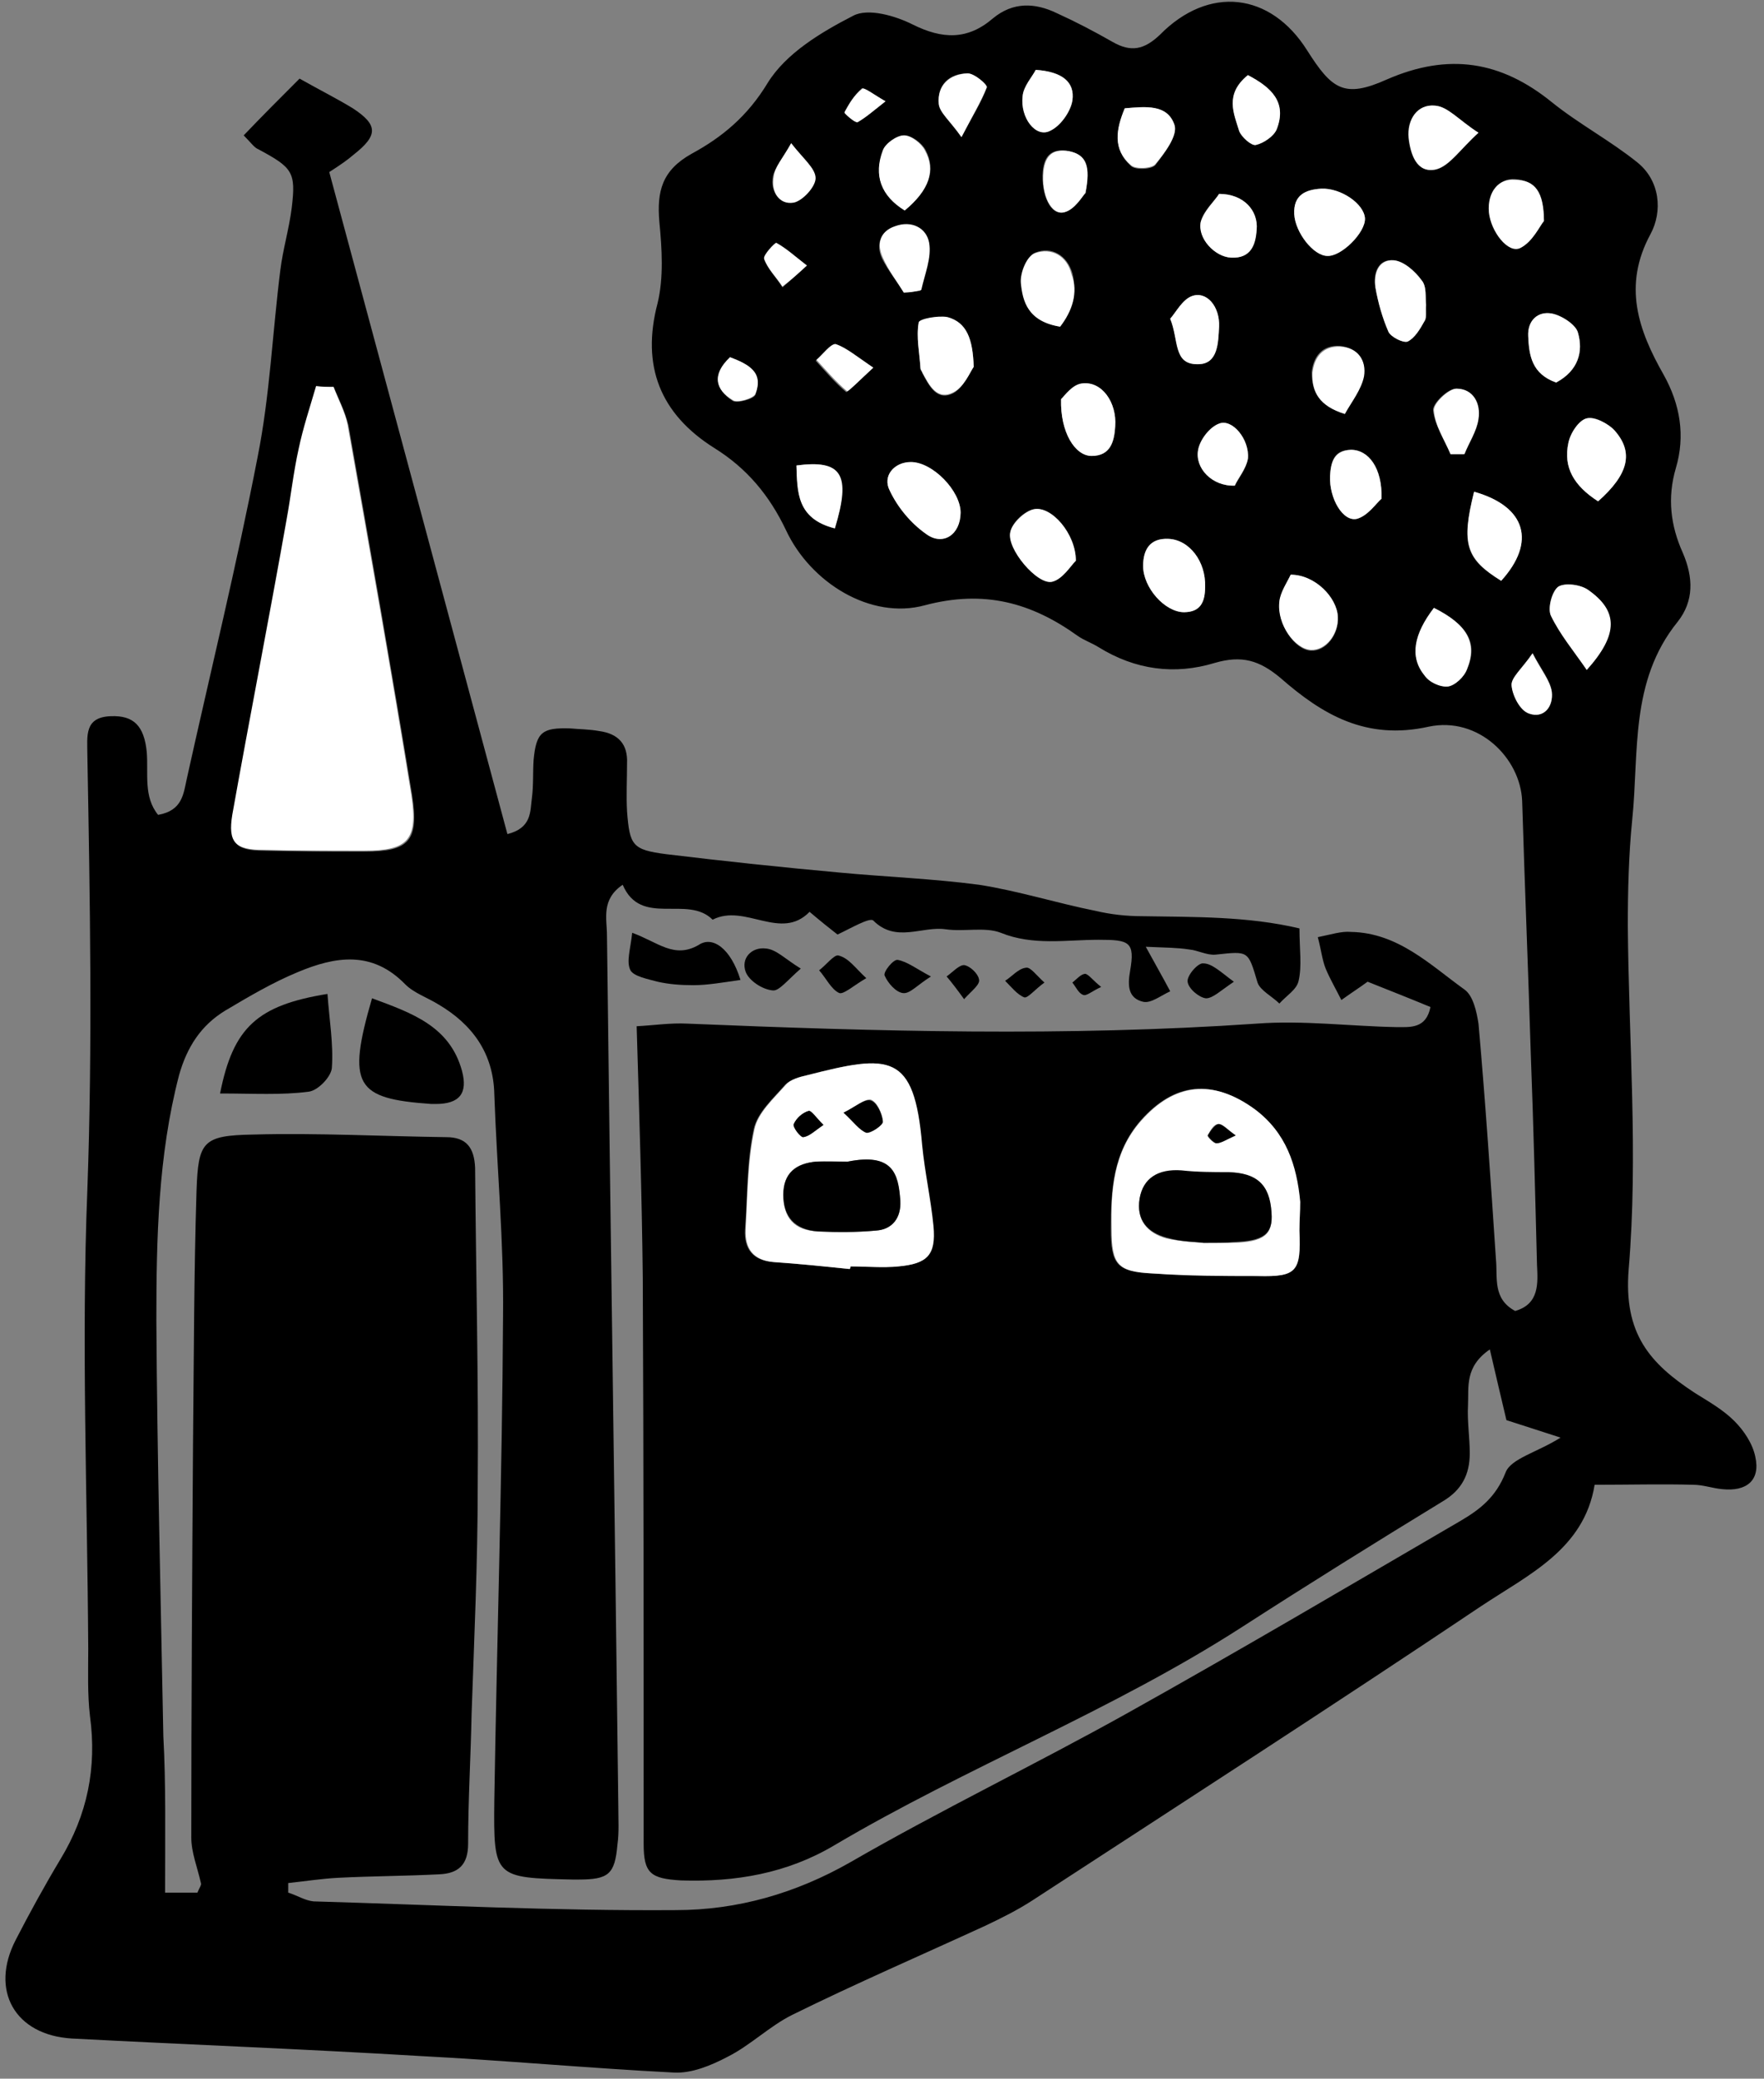 <svg width="202" height="238" viewBox="0 0 202 238" version="1.1" xmlns="http://www.w3.org/2000/svg" xmlns:xlink="http://www.w3.org/1999/xlink">
<rect x="0" y="0" width="202" height="238" fill="#808080" stroke="none"/>
<title>igreja</title>
<desc>Created using Figma</desc>
<g id="Canvas" transform="translate(3313 -2849)">
<g id="igreja">
<g id="rodape-igreja">
<use xlink:href="#path0_fill" transform="translate(-3312.38 2849.2)"/>
</g>
<g id="Vector">
<use xlink:href="#path1_fill" transform="translate(-3287.8 2962.8)"/>
</g>
<g id="Vector">
<use xlink:href="#path2_fill" transform="translate(-3271.86 2963.3)"/>
</g>
<g id="Vector">
<use xlink:href="#path3_fill" transform="translate(-3241.02 2955.8)"/>
</g>
<g id="Vector">
<use xlink:href="#path4_fill" transform="translate(-3227.75 2957.58)"/>
</g>
<g id="Vector">
<use xlink:href="#path5_fill" transform="translate(-3219.2 2958.39)"/>
</g>
<g id="Vector">
<use xlink:href="#path6_fill" transform="translate(-3211.72 2958.9)"/>
</g>
<g id="Vector">
<use xlink:href="#path7_fill" transform="translate(-3177.01 2959.3)"/>
</g>
<g id="Vector">
<use xlink:href="#path8_fill" transform="translate(-3197.9 2959.79)"/>
</g>
<g id="Vector">
<use xlink:href="#path9_fill" transform="translate(-3204.6 2959.5)"/>
</g>
<g id="Vector">
<use xlink:href="#path10_fill" transform="translate(-3190.2 2960.5)"/>
</g>
<g id="Vector">
<use xlink:href="#path11_fill" transform="translate(-3286.54 2893.2)" fill="#FFFFFF"/>
</g>
<g id="Vector">
<use xlink:href="#path12_fill" transform="translate(-3227.61 2970.75)" fill="#FFFFFF"/>
</g>
<g id="Vector">
<use xlink:href="#path13_fill" transform="translate(-3185.72 2973.69)" fill="#FFFFFF"/>
</g>
<g id="Vector">
<use xlink:href="#path14_fill" transform="translate(-3211.38 2901.9)" fill="#FFFFFF"/>
</g>
<g id="Vector">
<use xlink:href="#path15_fill" transform="translate(-3133.55 2896.87)" fill="#FFFFFF"/>
</g>
<g id="Vector">
<use xlink:href="#path16_fill" transform="translate(-3182.1 2910.69)" fill="#FFFFFF"/>
</g>
<g id="Vector">
<use xlink:href="#path17_fill" transform="translate(-3155.54 2878.8)" fill="#FFFFFF"/>
</g>
<g id="Vector">
<use xlink:href="#path18_fill" transform="translate(-3207.91 2885.25)" fill="#FFFFFF"/>
</g>
<g id="Vector">
<use xlink:href="#path19_fill" transform="translate(-3144.95 2905.3)" fill="#FFFFFF"/>
</g>
<g id="Vector">
<use xlink:href="#path20_fill" transform="translate(-3164.8 2870.6)" fill="#FFFFFF"/>
</g>
<g id="Vector">
<use xlink:href="#path21_fill" transform="translate(-3135.54 2915.92)" fill="#FFFFFF"/>
</g>
<g id="Vector">
<use xlink:href="#path22_fill" transform="translate(-3197.35 2907.27)" fill="#FFFFFF"/>
</g>
<g id="Vector">
<use xlink:href="#path23_fill" transform="translate(-3150.91 2918.6)" fill="#FFFFFF"/>
</g>
<g id="Vector">
<use xlink:href="#path24_fill" transform="translate(-3166.53 2914.8)" fill="#FFFFFF"/>
</g>
<g id="Vector">
<use xlink:href="#path25_fill" transform="translate(-3196.11 2877.78)" fill="#FFFFFF"/>
</g>
<g id="Vector">
<use xlink:href="#path26_fill" transform="translate(-3191.5 2892.88)" fill="#FFFFFF"/>
</g>
<g id="Vector">
<use xlink:href="#path27_fill" transform="translate(-3142.52 2869.58)" fill="#FFFFFF"/>
</g>
<g id="Vector">
<use xlink:href="#path28_fill" transform="translate(-3151.72 2861.08)" fill="#FFFFFF"/>
</g>
<g id="Vector">
<use xlink:href="#path29_fill" transform="translate(-3212.36 2864.5)" fill="#FFFFFF"/>
</g>
<g id="Vector">
<use xlink:href="#path30_fill" transform="translate(-3185.02 2861.27)" fill="#FFFFFF"/>
</g>
<g id="Vector">
<use xlink:href="#path31_fill" transform="translate(-3175.55 2871.2)" fill="#FFFFFF"/>
</g>
<g id="Vector">
<use xlink:href="#path32_fill" transform="translate(-3138.01 2884.85)" fill="#FFFFFF"/>
</g>
<g id="Vector">
<use xlink:href="#path33_fill" transform="translate(-3160.7 2900.5)" fill="#FFFFFF"/>
</g>
<g id="Vector">
<use xlink:href="#path34_fill" transform="translate(-3162.71 2888.69)" fill="#FFFFFF"/>
</g>
<g id="Vector">
<use xlink:href="#path35_fill" transform="translate(-3171.84 2857.6)" fill="#FFFFFF"/>
</g>
<g id="Vector">
<use xlink:href="#path36_fill" transform="translate(-3148.8 2893.5)" fill="#FFFFFF"/>
</g>
<g id="Vector">
<use xlink:href="#path37_fill" transform="translate(-3179 2882.78)" fill="#FFFFFF"/>
</g>
<g id="Vector">
<use xlink:href="#path38_fill" transform="translate(-3175.85 2897.41)" fill="#FFFFFF"/>
</g>
<g id="Vector">
<use xlink:href="#path39_fill" transform="translate(-3212.25 2874.66)" fill="#FFFFFF"/>
</g>
<g id="Vector">
<use xlink:href="#path40_fill" transform="translate(-3193.55 2866.24)" fill="#FFFFFF"/>
</g>
<g id="Vector">
<use xlink:href="#path41_fill" transform="translate(-3195.93 2857)" fill="#FFFFFF"/>
</g>
<g id="Vector">
<use xlink:href="#path42_fill" transform="translate(-3221.8 2902.15)" fill="#FFFFFF"/>
</g>
<g id="Vector">
<use xlink:href="#path43_fill" transform="translate(-3205.52 2857.4)" fill="#FFFFFF"/>
</g>
<g id="Vector">
<use xlink:href="#path44_fill" transform="translate(-3219.5 2888.39)" fill="#FFFFFF"/>
</g>
<g id="Vector">
<use xlink:href="#path45_fill" transform="translate(-3139.91 2923.8)" fill="#FFFFFF"/>
</g>
<g id="Vector">
<use xlink:href="#path46_fill" transform="translate(-3224.46 2865.4)" fill="#FFFFFF"/>
</g>
<g id="Vector">
<use xlink:href="#path47_fill" transform="translate(-3230.8 2889.9)" fill="#FFFFFF"/>
</g>
<g id="Vector">
<use xlink:href="#path48_fill" transform="translate(-3225.51 2876.8)" fill="#FFFFFF"/>
</g>
<g id="Vector">
<use xlink:href="#path49_fill" transform="translate(-3216.3 2859.14)" fill="#FFFFFF"/>
</g>
<g id="Vector">
<use xlink:href="#path50_fill" transform="translate(-3223.3 2981.76)"/>
</g>
<g id="Vector">
<use xlink:href="#path51_fill" transform="translate(-3216.4 2974.97)"/>
</g>
<g id="Vector">
<use xlink:href="#path52_fill" transform="translate(-3222.13 2976.19)"/>
</g>
<g id="Vector">
<use xlink:href="#path53_fill" transform="translate(-3182.57 2982.98)"/>
</g>
<g id="Vector">
<use xlink:href="#path54_fill" transform="translate(-3174.7 2977.7)"/>
</g>
</g>
</g>
<defs>
<path id="path0_fill" d="M 18.285 216.501C 19.685 216.501 20.885 216.501 21.985 216.501C 22.185 216.001 22.485 215.601 22.385 215.401C 21.985 213.601 21.285 211.901 21.285 210.201C 21.285 195.101 21.385 180.001 21.485 164.901C 21.585 155.301 21.585 145.701 21.885 136.101C 22.085 130.501 22.585 129.801 28.385 129.701C 35.685 129.501 43.085 129.901 50.485 130.001C 52.785 130.001 53.685 131.201 53.785 133.501C 53.885 145.701 54.185 157.901 54.085 170.001C 54.085 178.701 53.685 187.301 53.385 196.001C 53.285 201.001 52.985 205.901 52.985 210.901C 52.985 213.301 51.885 214.301 49.685 214.401C 45.785 214.601 41.985 214.601 38.085 214.801C 36.185 214.901 34.285 215.201 32.385 215.401C 32.385 215.801 32.385 216.101 32.385 216.501C 33.385 216.801 34.285 217.401 35.285 217.501C 49.085 217.901 62.885 218.601 76.785 218.501C 83.785 218.501 90.485 216.601 96.785 213.001C 107.185 207.001 117.985 201.801 128.385 196.001C 141.285 188.801 153.985 181.301 166.685 173.901C 168.885 172.601 170.685 171.201 171.785 168.401C 172.385 166.801 175.385 166.101 178.085 164.401C 175.585 163.601 173.785 163.001 171.885 162.401C 171.285 159.901 170.685 157.301 169.985 154.301C 167.085 156.301 167.585 158.601 167.485 160.701C 167.385 162.501 167.685 164.401 167.685 166.201C 167.685 168.601 166.785 170.401 164.585 171.701C 156.885 176.401 149.185 181.201 141.585 186.101C 126.685 195.701 110.085 202.101 94.885 211.101C 89.485 214.301 83.585 215.301 77.385 215.101C 73.885 214.901 73.085 214.301 73.085 210.901C 73.085 189.301 73.085 167.701 72.985 146.101C 72.885 136.701 72.585 127.301 72.285 117.301C 74.185 117.201 76.185 116.901 78.085 117.001C 99.785 117.901 121.485 118.501 143.285 117.001C 148.585 116.601 153.985 117.301 159.285 117.401C 160.885 117.401 162.685 117.601 163.185 115.101C 160.785 114.101 158.485 113.201 155.985 112.201C 155.185 112.801 154.085 113.501 152.985 114.301C 152.385 113.101 151.685 111.901 151.185 110.701C 150.785 109.701 150.685 108.601 150.285 107.101C 151.785 106.801 152.985 106.401 154.085 106.501C 159.485 106.601 163.185 110.301 167.085 113.101C 168.085 113.801 168.485 115.701 168.685 117.001C 169.485 126.001 170.085 135.001 170.685 144.001C 170.885 146.101 170.285 148.501 172.885 149.901C 175.685 149.101 175.485 146.701 175.385 144.601C 175.185 136.701 174.985 128.701 174.685 120.801C 174.385 111.001 173.985 101.301 173.685 91.501C 173.485 86.601 168.685 81.801 162.985 83.001C 155.785 84.601 150.785 81.601 145.985 77.401C 143.585 75.401 141.585 74.801 138.485 75.701C 133.885 77.101 129.385 76.501 125.185 73.901C 124.385 73.401 123.485 73.101 122.785 72.601C 117.485 68.801 112.085 67.301 105.285 69.101C 99.085 70.801 92.185 66.501 89.385 60.501C 87.485 56.501 84.885 53.401 81.185 51.101C 74.985 47.201 72.785 41.701 74.685 34.501C 75.385 31.601 75.185 28.301 74.885 25.201C 74.585 21.701 75.185 19.301 78.585 17.401C 82.085 15.501 84.985 13.101 87.285 9.301C 89.385 5.901 93.385 3.501 97.085 1.601C 98.785 0.701 101.885 1.601 103.885 2.601C 107.285 4.301 110.185 4.401 113.085 1.901C 115.385 0.001 117.885 0.101 120.385 1.301C 122.585 2.301 124.685 3.401 126.785 4.601C 128.885 5.801 130.385 5.501 132.185 3.801C 137.785 -1.899 144.885 -1.099 149.085 5.601C 151.885 10.001 153.285 11.101 158.185 8.901C 165.285 5.801 171.285 6.801 177.085 11.501C 180.185 14.001 183.785 15.901 186.885 18.401C 189.485 20.501 189.785 24.001 188.385 26.601C 185.185 32.501 186.985 37.601 189.885 42.701C 191.785 46.101 192.385 49.701 191.285 53.401C 190.285 56.801 190.685 60.001 192.085 63.101C 193.285 65.901 193.385 68.601 191.485 71.001C 185.985 77.801 187.085 86.001 186.285 93.701C 185.885 97.701 185.785 101.801 185.785 105.801C 185.885 118.901 186.985 132.101 185.885 145.101C 185.285 152.501 188.285 155.901 193.485 159.301C 195.085 160.301 196.685 161.201 197.985 162.501C 199.085 163.601 200.085 165.101 200.385 166.601C 200.985 169.301 199.385 170.601 196.585 170.301C 195.485 170.201 194.385 169.801 193.285 169.801C 189.685 169.701 185.985 169.801 181.985 169.801C 180.785 177.201 174.385 180.101 168.985 183.701C 151.985 195.101 134.785 206.201 117.585 217.401C 115.885 218.501 114.085 219.401 112.185 220.301C 104.785 223.701 97.385 226.901 90.085 230.501C 87.485 231.801 85.285 234.001 82.685 235.301C 80.785 236.301 78.585 237.201 76.585 237.101C 66.785 236.601 57.085 235.701 47.385 235.201C 34.085 234.401 20.885 233.901 7.585 233.201C 1.085 232.801 -1.815 227.701 1.185 221.901C 2.785 218.801 4.485 215.701 6.285 212.701C 9.385 207.601 10.485 202.201 9.685 196.301C 9.385 193.801 9.485 191.101 9.485 188.601C 9.385 171.101 8.685 153.501 9.385 136.001C 9.985 119.401 9.685 102.801 9.385 86.201C 9.385 84.101 8.985 81.901 12.085 81.801C 14.685 81.701 15.885 82.901 16.185 85.901C 16.385 88.401 15.785 91.001 17.485 93.101C 20.285 92.601 20.385 90.701 20.785 88.901C 23.485 76.701 26.485 64.501 28.885 52.101C 30.285 45.101 30.585 37.801 31.485 30.701C 31.785 28.301 32.485 26.001 32.785 23.601C 33.285 19.501 32.885 19.001 28.985 16.901C 28.485 16.701 28.185 16.201 27.285 15.301C 29.385 13.101 31.485 11.001 33.685 8.801C 35.985 10.101 37.985 11.101 39.785 12.201C 42.685 14.101 42.685 15.301 39.885 17.501C 39.185 18.101 38.485 18.601 37.085 19.501C 43.885 44.701 50.685 70.001 57.485 95.301C 60.285 94.601 60.085 92.701 60.285 91.201C 60.485 89.701 60.385 88.201 60.485 86.801C 60.785 83.601 61.485 83.101 64.685 83.201C 65.785 83.301 66.885 83.301 67.985 83.501C 70.185 83.801 71.285 85.001 71.185 87.201C 71.185 89.001 71.085 90.901 71.185 92.701C 71.485 96.601 71.785 97.101 75.685 97.601C 82.285 98.401 88.885 99.101 95.485 99.701C 100.785 100.201 106.185 100.401 111.485 101.101C 115.985 101.801 120.385 103.201 124.885 104.101C 126.585 104.501 128.385 104.701 130.185 104.701C 136.185 104.801 142.285 104.701 148.185 106.101C 148.185 108.501 148.485 110.401 148.085 112.101C 147.885 113.101 146.685 113.801 145.885 114.701C 145.085 113.901 143.685 113.201 143.385 112.301C 142.285 108.601 142.385 108.701 138.585 109.101C 137.585 109.201 136.585 108.601 135.485 108.501C 134.185 108.301 132.885 108.301 130.585 108.201C 131.785 110.401 132.485 111.601 133.385 113.301C 132.285 113.801 131.185 114.701 130.285 114.501C 128.585 114.101 128.485 112.701 128.785 111.001C 129.385 107.601 128.685 107.401 125.185 107.401C 121.485 107.401 117.685 108.101 113.985 106.601C 112.185 105.901 109.785 106.501 107.685 106.201C 104.985 105.801 101.985 107.801 99.385 105.201C 98.985 104.801 96.785 106.101 95.285 106.801C 94.385 106.101 93.385 105.301 92.085 104.201C 88.785 107.601 84.685 103.201 80.985 105.101C 78.085 102.201 72.785 106.001 70.685 101.101C 68.185 102.801 68.885 105.001 68.885 106.901C 69.285 140.101 69.785 173.301 70.185 206.601C 70.185 208.101 70.285 209.601 70.085 211.001C 69.785 214.401 69.085 215.001 65.585 215.001C 65.385 215.001 65.185 215.001 64.985 215.001C 55.985 214.801 55.885 214.801 55.985 205.901C 56.285 187.401 56.885 169.001 56.985 150.501C 57.085 142.001 56.285 133.601 55.985 125.101C 55.885 120.401 53.485 117.101 49.585 114.801C 48.285 114.001 46.785 113.501 45.785 112.501C 41.985 108.601 37.785 109.301 33.485 111.101C 30.585 112.301 27.885 113.901 25.185 115.501C 22.385 117.201 20.785 119.701 19.885 122.901C 17.485 132.101 17.285 141.601 17.285 151.001C 17.385 166.901 17.785 182.701 18.085 198.601C 18.385 204.001 18.285 209.901 18.285 216.501ZM 37.585 44.101C 36.985 44.101 36.285 44.101 35.685 44.101C 34.985 46.501 34.185 48.801 33.685 51.301C 33.085 54.001 32.785 56.701 32.285 59.501C 30.185 70.701 28.085 81.901 26.085 93.201C 25.485 96.301 26.385 97.201 29.585 97.201C 33.485 97.301 37.285 97.301 41.185 97.301C 46.185 97.301 47.385 96.101 46.585 90.901C 44.285 76.801 41.785 62.601 39.285 48.501C 38.885 46.901 38.185 45.501 37.585 44.101ZM 96.685 145.101C 96.685 145.001 96.685 144.901 96.685 144.801C 98.485 144.801 100.385 144.901 102.185 144.801C 105.485 144.501 106.485 143.501 106.185 140.201C 105.885 137.101 105.185 134.001 104.885 130.901C 103.985 120.301 101.185 120.501 91.785 122.901C 90.885 123.101 89.885 123.401 89.285 124.001C 87.885 125.601 86.085 127.201 85.685 129.101C 84.885 132.801 84.985 136.801 84.685 140.601C 84.585 142.801 85.585 144.101 87.885 144.301C 90.885 144.501 93.785 144.801 96.685 145.101ZM 148.185 140.701C 148.185 139.601 148.285 138.501 148.185 137.401C 147.785 133.301 146.585 129.501 142.985 126.801C 138.185 123.301 133.885 123.701 129.985 128.101C 126.785 131.801 126.585 136.101 126.585 140.501C 126.585 144.601 127.285 145.401 131.285 145.601C 135.285 145.801 139.385 145.801 143.385 145.901C 147.885 146.001 148.385 145.401 148.185 140.701ZM 109.385 58.501C 109.385 56.001 106.185 52.701 103.685 52.701C 101.785 52.701 100.385 54.301 101.285 56.001C 102.185 57.901 103.685 59.701 105.385 60.901C 107.285 62.401 109.285 61.001 109.385 58.501ZM 182.385 57.201C 185.885 54.101 186.485 51.601 184.285 49.101C 183.485 48.301 181.985 47.401 181.085 47.701C 180.185 47.901 179.285 49.401 178.985 50.501C 178.385 53.301 179.585 55.401 182.385 57.201ZM 134.985 69.901C 136.885 69.801 137.385 68.601 137.385 67.001C 137.485 64.101 135.585 61.601 133.185 61.501C 131.085 61.401 130.285 62.801 130.285 64.601C 130.285 67.101 132.785 69.901 134.985 69.901ZM 162.685 34.701C 162.585 33.901 162.785 32.601 162.185 31.901C 161.485 30.901 160.185 29.701 158.985 29.601C 157.185 29.401 156.585 31.101 156.885 32.701C 157.185 34.501 157.685 36.201 158.385 37.801C 158.685 38.401 160.085 39.101 160.585 38.901C 161.385 38.501 161.985 37.501 162.485 36.601C 162.785 36.201 162.685 35.501 162.685 34.701ZM 110.885 41.801C 110.785 38.601 110.085 36.701 107.885 36.201C 106.885 35.901 104.685 36.401 104.585 36.801C 104.285 38.501 104.685 40.201 104.785 42.001C 104.785 42.201 104.985 42.301 104.985 42.501C 105.785 44.001 106.685 45.801 108.585 44.801C 109.785 44.101 110.385 42.401 110.885 41.801ZM 168.185 56.101C 166.685 62.101 167.185 63.801 171.285 66.301C 175.285 61.901 174.185 57.801 168.185 56.101ZM 155.685 24.801C 155.585 23.201 152.985 21.301 150.685 21.401C 148.885 21.501 147.485 22.201 147.585 24.301C 147.685 26.401 149.785 29.101 151.385 29.101C 152.985 29.101 155.685 26.401 155.685 24.801ZM 181.085 76.501C 184.685 72.401 184.585 69.701 181.185 67.301C 180.285 66.701 178.485 66.501 177.785 67.001C 177.085 67.501 176.585 69.401 176.985 70.301C 177.985 72.301 179.585 74.101 181.085 76.501ZM 122.585 64.001C 122.585 60.901 119.785 57.701 117.785 58.101C 116.685 58.301 115.285 59.601 115.085 60.701C 114.685 62.601 118.185 66.901 119.885 66.401C 121.085 66.101 121.985 64.501 122.585 64.001ZM 163.585 69.401C 161.285 72.401 160.785 75.001 162.485 77.101C 163.085 77.801 164.385 78.501 165.185 78.401C 165.985 78.301 166.985 77.301 167.385 76.401C 168.685 73.401 167.385 71.301 163.585 69.401ZM 147.185 65.601C 146.785 66.401 145.985 67.601 145.885 68.801C 145.685 71.401 147.685 74.201 149.485 74.301C 151.185 74.401 152.685 72.501 152.585 70.501C 152.485 68.301 149.985 65.601 147.185 65.601ZM 120.785 37.201C 122.085 35.401 122.785 33.401 122.185 31.101C 121.585 29.001 119.785 28.001 117.985 28.701C 117.085 29.001 116.285 31.001 116.385 32.101C 116.485 34.301 117.085 36.601 120.785 37.201ZM 120.885 45.501C 120.785 49.301 122.485 52.001 124.385 52.001C 126.585 52.001 126.985 50.401 127.085 48.601C 127.285 45.801 125.485 43.401 123.285 43.701C 122.185 43.901 121.285 45.201 120.885 45.501ZM 176.185 25.101C 176.085 21.801 175.085 20.501 172.885 20.301C 170.985 20.201 169.785 21.801 169.885 24.001C 170.085 26.201 172.085 28.801 173.485 28.101C 174.885 27.501 175.685 25.701 176.185 25.101ZM 168.685 15.001C 166.485 13.601 165.185 12.001 163.785 11.901C 161.785 11.701 160.485 13.501 160.785 15.601C 160.985 17.401 161.685 19.701 163.885 19.201C 165.385 18.801 166.585 16.901 168.685 15.001ZM 102.985 23.901C 105.785 21.501 106.585 19.301 105.385 17.001C 104.985 16.201 103.785 15.301 102.985 15.301C 102.185 15.301 100.885 16.201 100.585 17.001C 99.385 19.901 100.285 22.301 102.985 23.901ZM 128.185 12.201C 127.185 14.601 126.785 16.901 128.885 18.801C 129.385 19.301 131.285 19.201 131.685 18.701C 132.685 17.401 134.185 15.401 133.885 14.201C 133.085 11.701 130.585 12.001 128.185 12.201ZM 138.985 22.001C 138.485 22.801 137.185 23.901 136.885 25.201C 136.485 27.101 138.585 29.301 140.385 29.301C 142.585 29.401 143.085 27.801 143.285 26.101C 143.485 24.001 141.885 22.001 138.985 22.001ZM 177.585 43.601C 180.185 42.201 180.685 40.001 180.085 37.901C 179.785 36.901 178.185 35.901 177.085 35.701C 175.585 35.401 174.285 36.501 174.385 38.301C 174.485 40.501 174.785 42.601 177.585 43.601ZM 157.585 56.901C 157.685 53.301 156.085 51.301 154.085 51.301C 152.085 51.301 151.785 52.701 151.685 54.301C 151.585 56.901 153.185 59.601 154.785 59.201C 155.985 58.901 156.985 57.401 157.585 56.901ZM 153.385 47.201C 154.085 45.801 155.185 44.401 155.485 42.801C 155.885 41.001 154.785 39.601 152.785 39.401C 150.785 39.301 149.785 40.601 149.585 42.401C 149.585 44.701 150.485 46.301 153.385 47.201ZM 142.285 8.401C 139.585 10.601 140.685 12.801 141.285 14.801C 141.485 15.501 142.685 16.501 143.185 16.401C 144.085 16.201 145.185 15.401 145.585 14.601C 146.785 11.501 144.985 9.901 142.285 8.401ZM 165.485 51.801C 165.985 51.801 166.485 51.801 166.985 51.801C 167.585 50.501 168.385 49.201 168.585 47.801C 168.885 46.001 167.985 44.301 166.085 44.301C 165.185 44.301 163.385 46.001 163.485 46.801C 163.685 48.501 164.785 50.201 165.485 51.801ZM 133.385 36.301C 134.385 38.701 133.785 41.501 136.585 41.501C 138.885 41.501 138.885 39.001 138.985 37.201C 139.085 34.901 137.485 33.101 135.885 33.701C 134.785 34.101 134.085 35.501 133.385 36.301ZM 140.785 55.401C 141.185 54.601 142.085 53.501 142.285 52.301C 142.485 50.101 140.485 47.701 138.985 48.301C 137.885 48.701 136.785 50.101 136.585 51.301C 136.185 53.401 138.185 55.501 140.785 55.401ZM 102.885 33.301C 103.485 33.201 104.185 33.201 104.785 33.101C 105.085 31.301 105.885 29.401 105.685 27.701C 105.385 26.001 103.685 25.101 101.785 25.801C 100.085 26.401 99.685 27.901 100.385 29.401C 101.085 30.801 102.085 32.001 102.885 33.301ZM 123.685 21.901C 124.285 18.901 123.885 17.501 121.685 17.101C 119.885 16.801 118.985 17.501 118.785 19.401C 118.585 22.101 119.685 24.501 121.185 24.101C 122.485 23.801 123.285 22.201 123.685 21.901ZM 117.985 7.801C 117.585 8.601 116.585 9.601 116.485 10.801C 116.185 13.301 117.985 15.501 119.585 14.801C 120.785 14.201 121.985 12.601 122.185 11.301C 122.485 9.201 121.085 8.001 117.985 7.801ZM 94.985 60.301C 96.785 54.201 95.685 52.401 90.585 53.101C 90.685 56.101 90.685 59.201 94.985 60.301ZM 109.485 15.501C 110.785 13.001 111.785 11.501 112.385 9.801C 112.485 9.601 110.985 8.201 110.185 8.201C 108.085 8.201 106.685 9.501 106.885 11.701C 106.985 12.701 108.085 13.601 109.485 15.501ZM 99.385 41.901C 97.485 40.701 96.385 39.701 94.985 39.301C 94.485 39.101 93.585 40.401 92.785 41.101C 93.885 42.301 94.985 43.601 96.285 44.701C 96.385 44.701 97.885 43.201 99.385 41.901ZM 174.885 74.601C 173.585 76.401 172.385 77.401 172.485 78.301C 172.585 79.401 173.585 81.101 174.485 81.501C 176.185 82.101 177.285 80.701 177.085 79.001C 176.885 77.701 175.985 76.601 174.885 74.601ZM 89.985 16.201C 88.985 18.001 88.085 19.001 87.885 20.001C 87.585 21.601 88.485 23.201 90.185 22.901C 91.185 22.701 92.685 21.101 92.685 20.101C 92.785 19.101 91.385 18.001 89.985 16.201ZM 82.985 40.701C 80.885 42.601 81.285 44.401 83.285 45.701C 83.785 46.001 85.685 45.501 85.885 45.001C 86.785 42.401 85.085 41.501 82.985 40.701ZM 91.785 30.201C 90.285 29.101 89.385 28.301 88.285 27.701C 88.185 27.601 86.785 29.101 86.885 29.501C 87.385 30.701 88.285 31.601 88.985 32.701C 89.785 32.001 90.485 31.401 91.785 30.201ZM 100.785 11.401C 99.385 10.601 98.285 9.801 98.085 9.901C 97.285 10.601 96.685 11.601 96.085 12.601C 95.985 12.701 97.285 13.901 97.585 13.701C 98.485 13.301 99.385 12.501 100.785 11.401Z"/>
<path id="path1_fill" d="M 1.2207e-05 11.4C 1.5 3.8 4.3 1.3 12.3 -0C 12.5 2.9 13 5.7 12.8 8.5C 12.7 9.5 11.2 11.1 10.1 11.2C 7 11.6 3.8 11.4 1.2207e-05 11.4Z"/>
<path id="path2_fill" d="M 1.461 -0C 6.061 1.7 10.361 3.2 11.761 8.3C 12.461 10.9 11.461 12.1 8.761 12.1C 8.561 12.1 8.361 12.1 8.261 12.1C -0.439 11.5 -1.439 10 1.461 -0Z"/>
<path id="path3_fill" d="M 12.815 5.4C 10.715 5.7 9.015 6 7.415 6C 6.015 6 4.615 5.9 3.315 5.6C 2.215 5.3 0.615 5 0.215 4.3C -0.285 3.3 0.215 1.9 0.415 -0C 3.415 1.1 5.215 3 8.015 1.4C 9.615 0.3 11.715 1.8 12.815 5.4Z"/>
<path id="path4_fill" d="M 6.449 2.32C 4.949 3.62 3.949 4.92 3.249 4.82C 2.049 4.72 0.549 3.72 0.149 2.72C -0.451 1.12 0.849 -0.18 2.449 0.02C 3.649 0.12 4.649 1.22 6.449 2.32Z"/>
<path id="path5_fill" d="M 5.4 2.606C 4 3.406 2.8 4.506 2.3 4.306C 1.4 3.906 0.8 2.606 -1.2207e-05 1.706C 0.8 1.106 1.7 -0.094 2.2 0.006C 3.4 0.306 4.1 1.406 5.4 2.606Z"/>
<path id="path6_fill" d="M 5.322 1.905C 3.722 2.905 2.922 3.905 2.122 3.805C 1.322 3.705 0.422 2.705 0.022 1.805C -0.178 1.405 1.022 -0.095 1.522 0.005C 2.622 0.205 3.622 1.005 5.322 1.905Z"/>
<path id="path7_fill" d="M 5.305 2.105C 3.805 3.105 2.905 4.005 2.105 4.005C 1.305 3.905 0.105 2.905 0.005 2.105C -0.095 1.405 1.205 -0.095 1.805 0.005C 2.805 0.005 3.805 1.005 5.305 2.105Z"/>
<path id="path8_fill" d="M 4.5 1.707C 3.4 2.507 2.6 3.507 2.2 3.407C 1.4 3.107 0.7 2.207 -2.44141e-05 1.507C 0.8 1.007 1.5 0.107 2.4 0.007C 2.9 -0.093 3.6 0.907 4.5 1.707Z"/>
<path id="path9_fill" d="M 2 3.9C 1.2 2.8 0.6 2 2.44141e-05 1.3C 0.7 0.8 1.4 9.09495e-13 2 9.09495e-13C 2.7 0.1 3.6 1 3.7 1.6C 3.9 2.2 2.9 2.9 2 3.9Z"/>
<path id="path10_fill" d="M 3.3 1.5C 2.2 2 1.6 2.6 1.2 2.4C 0.7 2.2 0.4 1.5 -1.2207e-05 1C 0.5 0.6 1 0 1.5 0C 1.9 0.1 2.4 0.8 3.3 1.5Z"/>
<path id="path11_fill" d="M 11.737 0.1C 12.237 1.5 13.037 2.9 13.337 4.4C 15.837 18.5 18.337 32.6 20.637 46.8C 21.437 52 20.237 53.2 15.237 53.2C 11.337 53.2 7.537 53.2 3.637 53.1C 0.437 53.1 -0.363 52.2 0.137 49.1C 2.137 37.9 4.337 26.7 6.337 15.4C 6.837 12.7 7.137 9.9 7.737 7.2C 8.237 4.8 9.037 2.4 9.737 0C 10.437 0.1 11.137 0.1 11.737 0.1Z"/>
<path id="path12_fill" d="M 11.907 23.548C 9.007 23.248 6.107 22.948 3.207 22.748C 0.907 22.548 -0.093 21.248 0.007 19.048C 0.207 15.248 0.207 11.248 1.007 7.548C 1.407 5.648 3.207 4.048 4.607 2.448C 5.107 1.848 6.207 1.548 7.107 1.348C 16.507 -1.052 19.307 -1.252 20.207 9.348C 20.507 12.448 21.207 15.548 21.507 18.648C 21.807 21.948 20.807 22.948 17.507 23.248C 15.707 23.448 13.807 23.248 12.007 23.248C 12.007 23.348 12.007 23.448 11.907 23.548ZM 11.707 11.248C 10.307 11.248 9.207 11.148 8.107 11.248C 5.707 11.448 4.307 12.548 4.307 15.048C 4.307 17.648 5.507 19.148 8.307 19.248C 10.507 19.348 12.707 19.348 14.907 19.148C 16.907 18.948 17.807 17.648 17.707 15.748C 17.407 12.548 16.707 10.248 11.707 11.248ZM 11.207 5.648C 12.407 6.748 13.007 7.648 13.807 7.848C 14.307 7.948 15.707 6.948 15.707 6.548C 15.607 5.648 15.007 4.348 14.307 4.148C 13.607 4.048 12.607 4.948 11.207 5.648ZM 8.907 7.048C 8.107 6.348 7.507 5.348 7.207 5.448C 6.507 5.648 5.807 6.348 5.507 6.948C 5.407 7.248 6.307 8.448 6.607 8.448C 7.307 8.348 7.907 7.648 8.907 7.048Z"/>
<path id="path13_fill" d="M 21.515 16.214C 21.715 20.914 21.215 21.514 16.816 21.414C 12.716 21.414 8.716 21.414 4.716 21.114C 0.716 20.914 0.016 20.114 0.016 16.014C -0.084 11.614 0.216 7.214 3.416 3.614C 7.216 -0.686 11.616 -1.186 16.416 2.314C 20.015 5.014 21.216 8.714 21.616 12.914C 21.616 14.014 21.515 15.114 21.515 16.214ZM 10.515 17.614C 12.515 17.614 13.216 17.614 13.915 17.614C 17.416 17.514 18.515 16.714 18.316 14.214C 18.116 11.014 16.616 9.614 13.415 9.614C 11.616 9.614 9.816 9.514 8.016 9.414C 5.416 9.214 3.616 10.314 3.216 12.614C 2.816 15.014 4.115 16.514 6.316 17.114C 8.015 17.514 9.916 17.514 10.515 17.614ZM 14.216 5.314C 13.216 4.614 12.716 3.914 12.216 4.014C 11.716 4.014 11.316 4.714 11.015 5.314C 10.915 5.414 11.616 6.214 12.015 6.214C 12.515 6.214 13.116 5.814 14.216 5.314Z"/>
<path id="path14_fill" d="M 8.379 5.8C 8.379 8.3 6.379 9.7 4.379 8.2C 2.679 7 1.179 5.2 0.279 3.3C -0.621 1.6 0.779 -9.76563e-05 2.679 -9.76563e-05C 5.179 -9.76563e-05 8.379 3.3 8.379 5.8Z"/>
<path id="path15_fill" d="M 3.551 9.531C 0.751 7.731 -0.449 5.631 0.151 2.831C 0.351 1.731 1.351 0.231 2.251 0.031C 3.151 -0.169 4.751 0.631 5.451 1.431C 7.651 3.931 7.051 6.431 3.551 9.531Z"/>
<path id="path16_fill" d="M 4.7 8.405C 2.5 8.405 2.44141e-05 5.605 2.44141e-05 3.105C 2.44141e-05 1.205 0.8 -0.094 2.9 0.006C 5.3 0.106 7.2 2.606 7.1 5.506C 7.1 7.206 6.6 8.405 4.7 8.405Z"/>
<path id="path17_fill" d="M 5.841 5.104C 5.741 6.004 5.941 6.604 5.641 7.004C 5.141 7.904 4.541 8.904 3.741 9.304C 3.241 9.504 1.841 8.804 1.541 8.204C 0.841 6.604 0.341 4.804 0.041 3.104C -0.159 1.604 0.341 -0.096 2.141 0.004C 3.241 0.104 4.541 1.204 5.341 2.304C 5.941 3.004 5.741 4.304 5.841 5.104Z"/>
<path id="path18_fill" d="M 6.41 5.753C 6.01 6.353 5.31 8.053 4.11 8.653C 2.21 9.653 1.31 7.853 0.51 6.353C 0.41 6.153 0.31 6.053 0.31 5.853C 0.21 4.153 -0.19 2.353 0.11 0.653C 0.21 0.253 2.31 -0.147 3.41 0.053C 5.61 0.653 6.31 2.553 6.41 5.753Z"/>
<path id="path19_fill" d="M 0.752 -0C 6.752 1.7 7.852 5.8 3.852 10.2C -0.148 7.7 -0.748 6 0.752 -0Z"/>
<path id="path20_fill" d="M 8.105 3.404C 8.205 5.004 5.405 7.804 3.805 7.704C 2.205 7.704 0.105 5.004 0.005 2.904C -0.095 0.704 1.305 0.104 3.105 0.004C 5.305 -0.096 8.005 1.704 8.105 3.404Z"/>
<path id="path21_fill" d="M 4.242 9.784C 2.642 7.484 1.142 5.683 0.142 3.583C -0.258 2.783 0.242 0.884 0.942 0.284C 1.642 -0.216 3.442 -0.017 4.342 0.583C 7.842 2.983 7.942 5.684 4.242 9.784Z"/>
<path id="path22_fill" d="M 7.547 5.934C 6.947 6.534 6.047 8.034 4.847 8.334C 3.147 8.734 -0.453 4.534 0.047 2.634C 0.247 1.634 1.747 0.234 2.747 0.034C 4.747 -0.366 7.547 2.834 7.547 5.934Z"/>
<path id="path23_fill" d="M 2.11 9.76563e-05C 5.91 1.9 7.11 4 5.91 7C 5.61 7.9 4.51 8.9 3.71 9C 2.81 9.1 1.51 8.5 1.01 7.7C -0.69 5.6 -0.19 3 2.11 9.76563e-05Z"/>
<path id="path24_fill" d="M 1.329 -0C 4.129 -0 6.629 2.6 6.729 4.8C 6.829 6.8 5.329 8.7 3.629 8.6C 1.829 8.5 -0.271 5.7 0.029 3.1C 0.129 2 0.929 0.9 1.329 -0Z"/>
<path id="path25_fill" d="M 4.508 8.622C 0.808 8.022 0.208 5.722 0.009 3.622C -0.091 2.422 0.708 0.522 1.608 0.222C 3.508 -0.478 5.308 0.522 5.808 2.622C 6.608 4.722 5.909 6.822 4.508 8.622Z"/>
<path id="path26_fill" d="M 0.004 1.825C 0.404 1.425 1.304 0.124 2.404 0.024C 4.704 -0.276 6.404 2.224 6.204 4.924C 6.104 6.724 5.604 8.325 3.504 8.325C 1.604 8.325 -0.096 5.625 0.004 1.825Z"/>
<path id="path27_fill" d="M 6.32 4.717C 5.82 5.317 5.02 7.117 3.62 7.817C 2.22 8.517 0.22 5.917 0.02 3.717C -0.18 1.417 1.12 -0.183 3.02 0.017C 5.32 0.017 6.32 1.417 6.32 4.717Z"/>
<path id="path28_fill" d="M 8.022 3.115C 5.922 5.015 4.722 6.915 3.122 7.315C 0.922 7.815 0.222 5.515 0.022 3.715C -0.178 1.615 1.022 -0.185 3.022 0.015C 4.522 0.115 5.822 1.715 8.022 3.115Z"/>
<path id="path29_fill" d="M 2.958 8.6C 0.258 6.9 -0.642 4.6 0.458 1.7C 0.758 0.9 2.058 -9.09495e-13 2.858 -9.09495e-13C 3.658 -9.09495e-13 4.858 0.9 5.258 1.7C 6.558 4 5.758 6.3 2.958 8.6Z"/>
<path id="path30_fill" d="M 0.815 0.131C 3.215 -0.069 5.715 -0.369 6.515 2.031C 6.915 3.231 5.415 5.231 4.315 6.531C 3.915 7.031 2.015 7.131 1.515 6.631C -0.585 4.831 -0.185 2.531 0.815 0.131Z"/>
<path id="path31_fill" d="M 2.152 0C 4.952 0 6.652 1.9 6.452 4.1C 6.352 5.9 5.752 7.4 3.552 7.3C 1.652 7.2 -0.348 5.1 0.052 3.2C 0.452 1.9 1.652 0.8 2.152 0Z"/>
<path id="path32_fill" d="M 3.206 7.949C 0.406 6.949 0.106 4.849 0.006 2.649C -0.094 0.849 1.106 -0.251 2.706 0.049C 3.806 0.249 5.506 1.349 5.706 2.249C 6.306 4.349 5.806 6.549 3.206 7.949Z"/>
<path id="path33_fill" d="M 5.904 5.6C 5.304 6.1 4.404 7.5 3.104 7.9C 1.504 8.3 -0.096 5.6 0.004 3C 0.104 1.5 0.404 0.1 2.404 -9.09495e-13C 4.404 -1.81899e-12 6.004 2.1 5.904 5.6Z"/>
<path id="path34_fill" d="M 3.707 7.705C 0.807 6.805 -0.093 5.206 0.007 3.006C 0.207 1.206 1.207 -0.094 3.207 0.006C 5.207 0.106 6.207 1.605 5.907 3.405C 5.607 4.905 4.507 6.305 3.707 7.705Z"/>
<path id="path35_fill" d="M 1.738 9.76563e-05C 4.438 1.4 6.238 3.1 5.038 6.2C 4.738 7 3.538 7.8 2.638 8C 2.138 8.1 1.038 7.1 0.738 6.4C 0.138 4.4 -0.962 2.2 1.738 9.76563e-05Z"/>
<path id="path36_fill" d="M 1.904 7.5C 1.204 5.8 0.104 4.2 0.004 2.5C -0.096 1.7 1.704 0 2.604 0C 4.504 0 5.404 1.7 5.104 3.5C 4.904 4.9 4.004 6.2 3.504 7.5C 2.804 7.5 2.404 7.5 1.904 7.5Z"/>
<path id="path37_fill" d="M 0 2.717C 0.7 1.917 1.4 0.516 2.5 0.116C 4.2 -0.484 5.7 1.316 5.6 3.616C 5.5 5.416 5.5 7.917 3.2 7.917C 0.3 8.017 1 5.117 0 2.717Z"/>
<path id="path38_fill" d="M 4.251 7.194C 1.651 7.294 -0.349 5.193 0.051 3.093C 0.251 1.993 1.351 0.493 2.451 0.093C 3.951 -0.507 5.951 1.893 5.751 4.093C 5.551 5.293 4.551 6.394 4.251 7.194Z"/>
<path id="path39_fill" d="M 2.748 7.839C 1.948 6.539 0.948 5.239 0.348 3.839C -0.352 2.339 -0.052 0.839 1.748 0.239C 3.648 -0.461 5.348 0.439 5.648 2.139C 5.948 3.839 5.148 5.739 4.748 7.539C 4.048 7.739 3.348 7.839 2.748 7.839Z"/>
<path id="path40_fill" d="M 4.846 4.862C 4.546 5.162 3.646 6.761 2.446 7.061C 0.946 7.461 -0.254 5.062 0.046 2.362C 0.246 0.562 1.146 -0.239 2.946 0.061C 4.946 0.461 5.446 1.762 4.846 4.862Z"/>
<path id="path41_fill" d="M 1.533 0C 4.533 0.2 6.033 1.4 5.733 3.5C 5.533 4.8 4.333 6.5 3.133 7C 1.533 7.8 -0.267 5.5 0.033 3C 0.133 1.9 1.133 0.8 1.533 0Z"/>
<path id="path42_fill" d="M 4.4 7.347C -2.43187e-05 6.247 0.1 3.147 1.2207e-05 0.147C 5.2 -0.553 6.3 1.147 4.4 7.347Z"/>
<path id="path43_fill" d="M 2.619 7.3C 1.319 5.4 0.119 4.5 0.019 3.5C -0.181 1.4 1.219 0.1 3.319 -9.76563e-05C 4.119 -9.76563e-05 5.619 1.3 5.519 1.6C 4.819 3.3 3.919 4.8 2.619 7.3Z"/>
<path id="path44_fill" d="M 6.5 2.706C 5 4.106 3.6 5.505 3.5 5.405C 2.2 4.305 1.1 3.006 0 1.806C 0.7 1.206 1.7 -0.095 2.2 0.005C 3.4 0.405 4.6 1.406 6.5 2.706Z"/>
<path id="path45_fill" d="M 2.405 -0C 3.405 2 4.405 3.1 4.605 4.4C 4.805 6.1 3.705 7.5 2.005 6.9C 1.005 6.6 0.105 4.9 0.005 3.7C -0.095 2.8 1.205 1.8 2.405 -0Z"/>
<path id="path46_fill" d="M 2.057 -9.76563e-05C 3.457 1.8 4.857 2.9 4.857 4C 4.857 5 3.357 6.6 2.357 6.8C 0.657 7.1 -0.243 5.5 0.057 3.9C 0.157 2.7 1.057 1.8 2.057 -9.76563e-05Z"/>
<path id="path47_fill" d="M 1.399 -9.76563e-05C 3.499 0.8 5.299 1.7 4.299 4.2C 4.099 4.7 2.199 5.3 1.699 4.9C -0.301 3.7 -0.701 2 1.399 -9.76563e-05Z"/>
<path id="path48_fill" d="M 4.905 2.6C 3.606 3.8 2.905 4.4 2.105 5C 1.405 3.9 0.405 3 0.005 1.8C -0.095 1.4 1.206 -0 1.405 -0C 2.506 0.6 3.506 1.5 4.905 2.6Z"/>
<path id="path49_fill" d="M 4.7 1.459C 3.3 2.559 2.4 3.359 1.5 3.859C 1.2 3.959 1.2207e-05 2.859 1.2207e-05 2.759C 0.5 1.759 1.1 0.759 2 0.059C 2.2 -0.241 3.3 0.659 4.7 1.459Z"/>
<path id="path50_fill" d="M 7.4 0.236C 12.5 -0.764 13.2 1.536 13.4 4.736C 13.5 6.636 12.5 8.036 10.6 8.136C 8.4 8.336 6.2 8.336 4 8.236C 1.3 8.036 1.2207e-05 6.536 1.2207e-05 4.036C 1.2207e-05 1.536 1.5 0.436 3.8 0.236C 4.8 0.236 5.9 0.236 7.4 0.236Z"/>
<path id="path51_fill" d="M -2.44141e-05 1.428C 1.4 0.728 2.4 -0.172 3.1 0.028C 3.8 0.228 4.4 1.528 4.5 2.428C 4.6 2.828 3.1 3.829 2.6 3.729C 1.8 3.429 1.2 2.528 -2.44141e-05 1.428Z"/>
<path id="path52_fill" d="M 3.426 1.607C 2.426 2.307 1.826 2.908 1.126 3.008C 0.826 3.108 -0.174 1.808 0.026 1.508C 0.326 0.808 1.026 0.208 1.726 0.008C 2.026 -0.092 2.626 0.807 3.426 1.607Z"/>
<path id="path53_fill" d="M 7.372 8.323C 6.772 8.223 4.872 8.223 3.172 7.723C 0.972 7.123 -0.328 5.723 0.072 3.223C 0.472 0.923 2.172 -0.177 4.872 0.023C 6.672 0.223 8.472 0.223 10.272 0.223C 13.472 0.323 14.972 1.623 15.172 4.823C 15.372 7.323 14.272 8.123 10.772 8.223C 10.072 8.323 9.272 8.323 7.372 8.323Z"/>
<path id="path54_fill" d="M 3.2 1.3C 2.1 1.8 1.5 2.2 1 2.2C 0.7 2.2 -1.2207e-05 1.4 -1.2207e-05 1.3C 0.3 0.8 0.8 0.1 1.2 0C 1.7 0 2.2 0.6 3.2 1.3Z"/>
</defs>
</svg>

